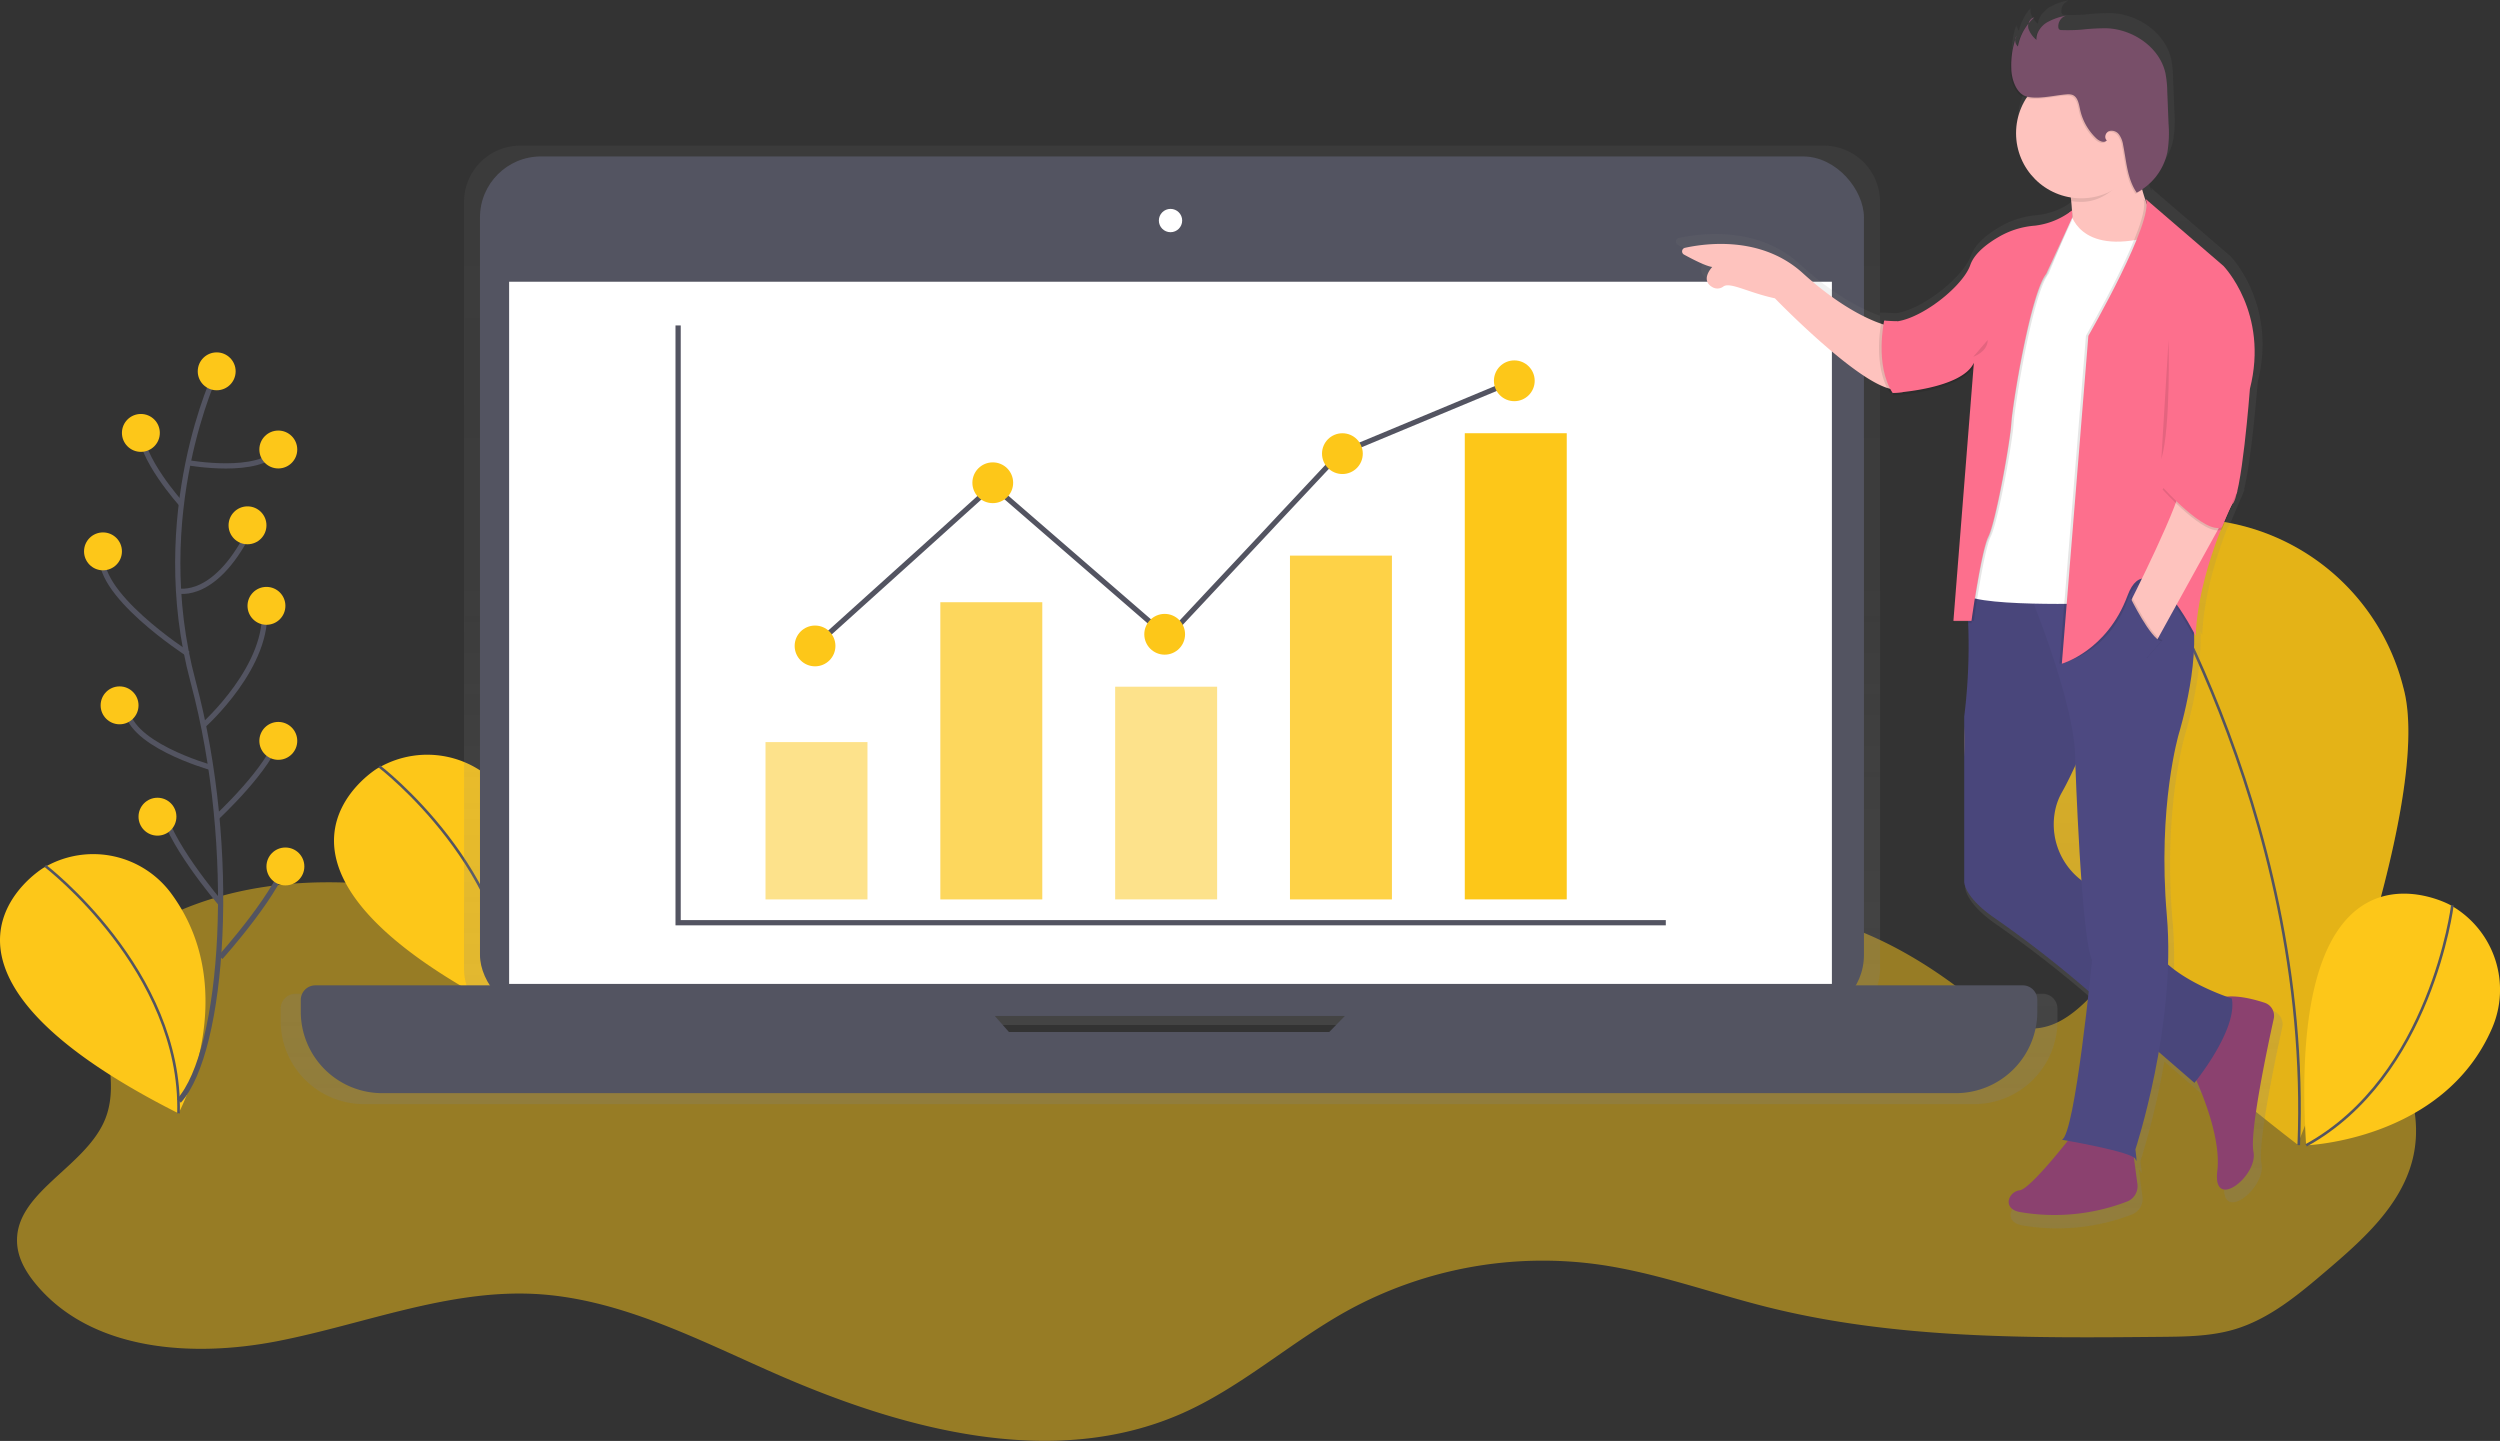 <svg data-name="Layer 1" xmlns="http://www.w3.org/2000/svg" xmlns:xlink="http://www.w3.org/1999/xlink" width="954" height="549.86"><rect width="100%" height="100%" fill="#333333" stroke="none"/><defs><linearGradient id="a" x1="569.11" y1="596.37" x2="569.11" y2="230.62" gradientUnits="userSpaceOnUse"><stop offset="0" stop-color="gray" stop-opacity=".25"/><stop offset=".54" stop-color="gray" stop-opacity=".12"/><stop offset="1" stop-color="gray" stop-opacity=".1"/></linearGradient><linearGradient id="b" x1="878.33" y1="643.77" x2="878.33" y2="175.07" xlink:href="#a"/></defs><path d="M236.74 360.11c-57.68-19.93-123.63-36.8-177.52-8.16-6.83 3.63-13.56 8.2-17.24 15-9.72 17.89 5.73 41.09-1.8 60S4.31 455.38 6.63 475.58c.61 5.28 3.47 10.06 6.84 14.18 21.11 25.79 59.81 28.4 92.52 22s64.7-19.67 98-18c32 1.65 61.44 17 90.76 29.92 49.43 21.84 107.16 37.51 156.55 15.56 22.63-10.06 41.34-27.19 63-39.15a155.06 155.06 0 0195.7-17.56c22 3.1 43 10.9 64.53 16.28 48.9 12.21 99.94 11.81 150.33 11.33 9.38-.09 18.91-.2 27.9-2.88 13.31-4 24.29-13.21 34.86-22.22 13.89-11.83 28.52-24.83 33-42.52 5.29-21-5.66-43.32-21.9-57.59s-37-22.07-57.26-29.59c-5-1.84-10.34-3.71-15.46-2.32-3.36.92-6.19 3.16-8.7 5.57-14.38 13.84-26.53 37.25-46.14 33.49-7-1.34-12.73-6.21-18.27-10.71-29.58-24-69.37-42.53-105.07-29.27-26.11 9.7-44.54 34.61-71 43.4-18.82 6.26-39.27 3.55-59.07 4.77-28.8 1.76-56.83 11.94-85.67 11.32-73.54-1.58-134.81-71.9-208.05-65.2-5.74.52-12 1.84-15.52 6.38" fill="#fdc719" opacity=".5"/><path d="M144 293.22s-61.11 36.89 51.58 93.71c0 0 24.83-46.1-2.62-83.69a37 37 0 00-48-10.52z" fill="#fdc719"/><path d="M144.73 292.45s52.32 40 50.86 94.45" fill="none" stroke="#535461" stroke-miterlimit="10"/><path d="M917.15 262.49c12.38 45.27-40.43 174.24-40.43 174.24S765.6 352.6 753.21 307.33a85 85 0 11163.93-44.85z" fill="#fdc719"/><path d="M917.15 262.49c12.38 45.27-40.43 174.24-40.43 174.24S765.6 352.6 753.21 307.33a85 85 0 11163.93-44.85z" opacity=".1"/><path d="M813.21 203.2s69.17 104.42 64 233.78" fill="none" stroke="#535461" stroke-miterlimit="10"/><path d="M934.8 345.23s-62.72-34.12-54.78 91.83c0 0 52.32-1.87 70.89-44.55a37 37 0 00-15.19-46.75z" fill="#fdc719"/><path d="M935.83 345.45s-8.1 65.38-55.81 91.61" fill="none" stroke="#535461" stroke-miterlimit="10"/><path d="M16.56 331.19s-61.14 36.88 51.56 93.67c0 0 24.83-46.1-2.62-83.69a37 37 0 00-48-10.52z" fill="#fdc719"/><path d="M17.26 330.42s52.32 40 50.86 94.45" fill="none" stroke="#535461" stroke-miterlimit="10"/><path d="M902.43 554.27h-64.25a21.42 21.42 0 002.24-9.57V252.14a21.51 21.51 0 00-21.51-21.51H321.58a21.51 21.51 0 00-21.51 21.51v292.57a21.42 21.42 0 002.24 9.57h-66.52a5.69 5.69 0 00-5.69 5.72v4.59a31.82 31.82 0 0031.82 31.82H876.3a31.82 31.82 0 0031.82-31.82V560a5.69 5.69 0 00-5.69-5.73zm-395.89 18.2l-5.54-6.25h136.78l-6.1 6.26z" transform="translate(-123 -175.07)" fill="url(#a)"/><rect x="183.16" y="59.7" width="528.12" height="327.99" rx="23.26" ry="23.26" fill="#535461"/><path fill="#fff" d="M194.28 107.51h504.77v267.95H194.28z"/><circle cx="446.67" cy="84.16" r="4.45" fill="#fff"/><path d="M524.6 376.01l-17.34 17.79H385l-15.67-17.79H120.34a5.56 5.56 0 00-5.56 5.56v4.48a31.1 31.1 0 0031.1 31.1h600.46a31.1 31.1 0 0031.1-31.1v-4.48a5.56 5.56 0 00-5.56-5.56z" fill="#535461"/><path fill="none" stroke="#535461" stroke-miterlimit="10" stroke-width="2" d="M258.77 124.19v227.92h376.9"/><path fill="#fdc719" opacity=".5" d="M292.12 283.18h38.91v60.04h-38.91z"/><path fill="#fdc719" opacity=".7" d="M358.83 229.81h38.91v113.41h-38.91z"/><path fill="#fdc719" opacity=".5" d="M425.54 262.05h38.91v81.16h-38.91z"/><path fill="#fdc719" opacity=".8" d="M492.25 212.02h38.91v131.2h-38.91z"/><path fill="#fdc719" d="M558.96 165.32h38.91v177.89h-38.91z"/><path fill="none" stroke="#535461" stroke-miterlimit="10" stroke-width="2" d="M311.02 246.49l67.82-61.15 66.71 57.81 65.6-70.04 66.71-27.8"/><circle cx="311.02" cy="246.49" r="7.78" fill="#fdc719"/><circle cx="444.44" cy="242.04" r="7.78" fill="#fdc719"/><circle cx="512.26" cy="173.11" r="7.78" fill="#fdc719"/><circle cx="378.84" cy="184.22" r="7.78" fill="#fdc719"/><circle cx="577.86" cy="145.31" r="7.78" fill="#fdc719"/><path d="M990.31 560.82c-4.1-1.35-10.18-2.91-15-2.36-4.59-1.67-15.38-6-22.75-12.52a164.07 164.07 0 00-.49-19.22c-3.77-42.87 4.71-71.13 4.71-71.13s6.66-21.56 5.93-39.45c.43.81.67 1.29.67 1.29.58-15.43 5.84-31.4 9.78-41.35a3.32 3.32 0 00.44-.16l4.4-10.44a9.06 9.06 0 00.83-1.93l.71-1.65-.21-.09c.07-.27.14-.56.21-.85 2.81-11.89 5-40.09 5-40.09 7.54-29.68-10.36-48-10.36-48l-30.38-26.14a3.85 3.85 0 01.3 1.07l-.25-.22c-.43-1.23-.9-2.7-1.36-4.38a23.1 23.1 0 003-2.57 23.33 23.33 0 006.81-12.15 46.07 46.07 0 00.45-11l-.5-12.61a40 40 0 00-.75-7.35c-2.29-10-12.54-17-22.83-17.46a83.45 83.45 0 00-9.8.52 65.93 65.93 0 01-8 .17 1.44 1.44 0 01-.86-.23 1.26 1.26 0 01-.37-.87 4.34 4.34 0 011.06-3.25 4 4 0 011.38-.79l-.73.17a4 4 0 011.2-.65 23.29 23.29 0 00-7.58 2.75 9.79 9.79 0 00-1.77 1.49 7.73 7.73 0 00-2.56 4.76 8.86 8.86 0 01-2.7-4 4 4 0 010-1.94q-.27.33-.52.68v-.21a20.22 20.22 0 00-4 8.14 3.17 3.17 0 01-.72-2.34c-.15.47-.29.94-.42 1.41a3.26 3.26 0 010-.94 32.21 32.21 0 00-1.57 11.18c0 3.78 1.68 9.67 5.73 11 .21.07.42.12.64.17a25.43 25.43 0 0017.15 38.84q.1.69.19 1.45h.16c.11 1 .2 2.1.26 3.22a21.67 21.67 0 01-3.34 2.68 27.54 27.54 0 01-11.12 3.68 33.1 33.1 0 00-13.37 4c-4.85 2.71-10.2 6.66-11.88 11.46-2.8 8-18.22 20.45-28.56 22l-3.68-.21-.27-.08v.07l-.9-.05h-.29v.05l-.93-.05s-.09.43-.22 1.19c-5.2-1.79-16.25-6.75-30.63-19.8-16-14.53-37.65-11.67-46-9.84a1.43 1.43 0 00-.38 2.65c3.37 1.85 8.59 4.54 11 4.84 0 0-5 5.23.32 8a3.86 3.86 0 004-.39c2.58-1.89 9.75 2.39 20.14 4.62 0 0 29.32 30.34 43.88 35a20.93 20.93 0 001.11 1.93l.9-.07v.07h.38l.11 1s22.64-1.19 30-9.41a11.79 11.79 0 001.43-1.53l-7.87 99h.07l-.07.94h5.79a218.25 218.25 0 01-1.57 36.46v64.54s-.3 5.68 11.5 14a441.06 441.06 0 0135.72 27.69l1.43 1.24c-2.17 19.75-6.71 56.56-10.5 57.93l2.34.41c-4 5.07-15.36 19-18.82 19.37-4.24.47-7.07 7.07 0 8.48a79.21 79.21 0 0042-4.14 6.41 6.41 0 004-6.82l-1.37-10.4a1.46 1.46 0 01.6.63c.94 2.83 0-3.77 0-3.77a294.73 294.73 0 009.11-38l14 12.1s.28-.35.77-1c3.43 7.78 9.55 23.7 8.18 35.36-1.88 16 16 1.88 14.13-7.54-1.52-7.62 5.28-39.92 7.93-52a5.37 5.37 0 00-3.6-6.26z" transform="translate(-123 -175.07)" fill="url(#b)"/><path d="M721 124.42s-13.34-2.3-33.12-20.24c-15.65-14.19-36.76-11.4-44.9-9.61a1.39 1.39 0 00-.37 2.58c3.29 1.8 8.39 4.43 10.78 4.73 0 0-4.93 5.1.31 7.83a3.77 3.77 0 003.94-.38c2.52-1.84 9.52 2.34 19.67 4.51 0 0 39.56 40.94 48.76 34zM789.11 68.76s3.68 15.64 0 26.68l16.56 2.3 14.72-7.36v-9.66s-6.9-14.72-5.06-31.74z" fill="#fec3be"/><path d="M836 407.76s12 23.46 10.12 39.1 15.64 1.84 13.8-7.36c-1.49-7.44 5.15-39 7.74-50.74a5.24 5.24 0 00-3.48-6.11c-5.53-1.82-14.79-4.05-19.44-.64-6.87 5.05-8.74 25.75-8.74 25.75zM790.49 433.52s-15.64 20.24-19.78 20.7-6.9 6.9 0 8.28a77.34 77.34 0 0041-4 6.26 6.26 0 003.93-6.66l-2.64-19.7z" fill="#8b416f"/><path d="M764.73 218.71l-15 2a219.53 219.53 0 01-.18 52.73v63s-.29 5.55 11.23 13.62a430.67 430.67 0 0134.88 27l41.74 36.16s16.56-20.24 14.26-32.2c0 0-27.6-8.74-31.28-23-2.11-8.16-12.81-15-21.57-19.3a26.82 26.82 0 01-14.35-30.44 23.47 23.47 0 012.35-5.91c7.36-12.88 17.94-41.86 17.94-41.86l-20.24-38.58z" fill="#4d4981"/><path d="M764.73 218.71l-15 2a219.53 219.53 0 01-.18 52.73v63s-.29 5.55 11.23 13.62a430.67 430.67 0 0134.88 27l41.74 36.16s16.56-20.24 14.26-32.2c0 0-27.6-8.74-31.28-23-2.11-8.16-12.81-15-21.57-19.3a26.82 26.82 0 01-14.35-30.44 23.47 23.47 0 012.35-5.91c7.36-12.88 17.94-41.86 17.94-41.86l-20.24-38.58z" opacity=".05"/><path d="M786.81 434.93s27.14 4.6 28.06 7.36 0-3.68 0-3.68 15.64-47.38 12-89.23 4.6-69.46 4.6-69.46 9.66-31.28 4.14-49.22-63.48-10.12-63.48-10.12 20.24 47.38 19.78 69.92c0 0 2.3 68.08 6.44 75.9-.04-.04-6.48 66.66-11.54 68.53z" fill="#4d4981"/><path d="M790 80.72s2.76 17 30.36 9.66L802 230.21s-53.36 1.84-52.9-4.6l11-84.63z" fill="#fff"/><path d="M790.72 79.8a22.42 22.42 0 01-13.29 6.31 32.33 32.33 0 00-13.06 3.88c-4.73 2.65-10 6.5-11.6 11.19-3.22 9.2-23.46 24.38-32.66 21.16l3.22 27.6s26.22-1.38 30.82-11.5l-7.81 98.49h6.9s3.68-26.68 6.44-32.2 8.28-35.88 8.74-43.24 7.36-49.68 13.34-57l9-21.85z" opacity=".1"/><path d="M790.72 81.18a28.47 28.47 0 01-14.21 5.85 32.33 32.33 0 00-13.05 3.9c-4.73 2.65-10 6.5-11.6 11.19-3.22 9.2-23.46 24.38-32.66 21.16l3.22 27.6s26.22-1.38 30.82-11.5l-7.82 98.43h6.9s3.68-26.68 6.44-32.2 8.28-35.88 8.74-43.24 7.36-49.68 13.34-57l9.88-21.44z" opacity=".1"/><path d="M790.72 80.26a28.47 28.47 0 01-14.21 5.85 32.33 32.33 0 00-13.06 3.88c-4.73 2.65-10 6.5-11.6 11.19-3.22 9.2-23.46 24.38-32.66 21.16l3.22 27.6s26.22-1.38 30.82-11.5l-7.81 98.49h6.9s3.68-26.68 6.44-32.2 8.28-35.88 8.74-43.24 7.36-49.68 13.34-57l9.89-21.39z" fill="#fd6f8d"/><path d="M814.18 62.55c-.6-4.36.6-7.08 1.15-12.19l-26.22 19.78s.63 2.67 1.11 6.58a25 25 0 004 .32c9.1 0 15.65-7.11 19.96-14.49z" opacity=".1"/><circle cx="794.17" cy="50.83" r="24.84" fill="#fec3be"/><path d="M767.06 26.48a31.44 31.44 0 012-12.29 3.07 3.07 0 00.52 4 19.68 19.68 0 016.24-11.06c-1.77.29-2.68 2.48-2.24 4.22a9.6 9.6 0 003.07 4.32c-.15-2.63 1.59-5.09 3.79-6.53a22.74 22.74 0 017.4-2.68 4.29 4.29 0 00-2.84 4.4 1.23 1.23 0 00.37.85 1.41 1.41 0 00.84.22 64.38 64.38 0 007.77-.17 81.49 81.49 0 019.57-.51c10 .42 20.05 7.25 22.29 17a39.09 39.09 0 01.73 7.18l.49 12.31a45 45 0 01-.44 10.76 22.8 22.8 0 01-11.71 15.48c-3.61-5.23-3.93-11.95-5.18-18.18a9.2 9.2 0 00-1.56-4 3.51 3.51 0 00-3.85-1.3c-1.35.54-1.93 2.6-.81 3.52-1 1.18-2.87.3-4-.75a21.48 21.48 0 01-6.23-11.13c-.45-2.14-.9-4.78-3-5.51a5.58 5.58 0 00-2.22-.15c-4.38.3-11.23 2.11-15.47.72-3.89-1.27-5.53-7.03-5.53-10.72z" opacity=".1"/><path d="M767.52 26.02a31.44 31.44 0 012-12.29 3.07 3.07 0 00.52 4 19.68 19.68 0 016.24-11.06c-1.77.29-2.68 2.48-2.24 4.22a9.6 9.6 0 003.07 4.32c-.15-2.63 1.59-5.09 3.79-6.53A22.74 22.74 0 01788.3 6a4.29 4.29 0 00-2.84 4.4 1.23 1.23 0 00.37.85 1.41 1.41 0 00.84.22 64.38 64.38 0 007.77-.17 81.49 81.49 0 019.57-.51c10 .42 20.05 7.25 22.29 17a39.09 39.09 0 01.73 7.18l.49 12.31a45 45 0 01-.44 10.76 22.8 22.8 0 01-11.71 15.48c-3.61-5.23-3.93-11.95-5.18-18.18a9.2 9.2 0 00-1.56-4 3.51 3.51 0 00-3.85-1.3c-1.35.54-1.93 2.6-.81 3.52-1 1.18-2.87.3-4-.75a21.48 21.48 0 01-6.23-11.13c-.45-2.14-.9-4.78-3-5.51a5.58 5.58 0 00-2.22-.15c-4.38.3-11.23 2.11-15.47.72-3.89-1.28-5.53-7.03-5.53-10.72z" fill="#784f69"/><path d="M718 122.35s-3.68 17 3.22 27.6l3.91-.32-2.13-27z" opacity=".1"/><path d="M719 122.35s-3.68 17 3.22 27.6l3.91-.32-2.13-27z" fill="#fd6f8d"/><path d="M817.86 75.93l29.67 25.53s17.48 17.94 10.12 46.92c0 0-3.22 42.32-6.9 44.16 0 0-12.88 25.76-13.8 50.14 0 0-17.25-34.73-25.07-13.57s-26 24.15-26 24.15L796 128.1s25.54-44.39 21.86-52.17z" opacity=".1"/><path d="M818.78 75.93l29.67 25.53s17.48 17.94 10.12 46.92c0 0-3.22 42.32-6.9 44.16 0 0-12.88 25.76-13.8 50.14 0 0-18.17-36.57-26-15.41s-25.07 26-25.07 26l10.12-125.11s25.54-44.45 21.86-52.23z" fill="#fd6f8d"/><path d="M832.35 183.76s7.36-5.06 19.32 8.74l-29.44 53.36-9.89-14.93s20.93-41.19 20.01-47.17z" fill="#fec3be"/><path d="M825.22 186.75s16.28 18.28 22.63 15.35l5.88-13.69-22.07-9.48z" opacity=".1"/><path d="M825.22 185.83s16.28 18.28 22.63 15.35l5.88-13.69-22.07-9.48z" fill="#fd6f8d"/><path d="M813.34 227.44s7.75 15.88 11.88 16.8l-6 6.9-8.74-16.56z" opacity=".1"/><path d="M812.88 227.93s7.75 15.88 11.88 16.8l-6 6.9-8.76-16.59z" fill="#4d4981"/><path d="M827.52 129.71s.92 33.12-2.76 45.54M753 136.15s5.52-1.84 5.52-6.44" opacity=".1"/><path d="M82.69 141.69s-26.22 54.24-9 118.43 11.75 141-5.42 160" fill="none" stroke="#535461" stroke-miterlimit="10" stroke-width="2"/><circle cx="82.69" cy="141.7" r="7.23" fill="#fdc719"/><path d="M71.79 176.58s27.18 4.9 34.41-5M69.21 192.33s-16.35-18.09-15.45-28.94M67.82 225.47s14.87 3.92 28.44-25M71.79 249.57s-37-23.81-32.49-39.17M77.57 276.82s25.92-23 23.21-45.63M80.39 292.84s-33-9.22-32-23.68M82.69 311.93s20.79-19.26 23.5-31M84.14 344.68s-21.33-24.9-22.24-37.55M84.14 365.29s23.87-26.52 25.67-39.17" fill="none" stroke="#535461" stroke-miterlimit="10" stroke-width="2"/><circle cx="53.76" cy="165.2" r="7.23" fill="#fdc719"/><circle cx="45.63" cy="269.16" r="7.23" fill="#fdc719"/><circle cx="39.3" cy="210.4" r="7.23" fill="#fdc719"/><circle cx="106.2" cy="171.53" r="7.23" fill="#fdc719"/><circle cx="106.2" cy="282.72" r="7.23" fill="#fdc719"/><circle cx="94.45" cy="200.46" r="7.23" fill="#fdc719"/><circle cx="108.91" cy="330.64" r="7.23" fill="#fdc719"/><circle cx="60.09" cy="311.65" r="7.23" fill="#fdc719"/><circle cx="101.68" cy="231.19" r="7.23" fill="#fdc719"/></svg>